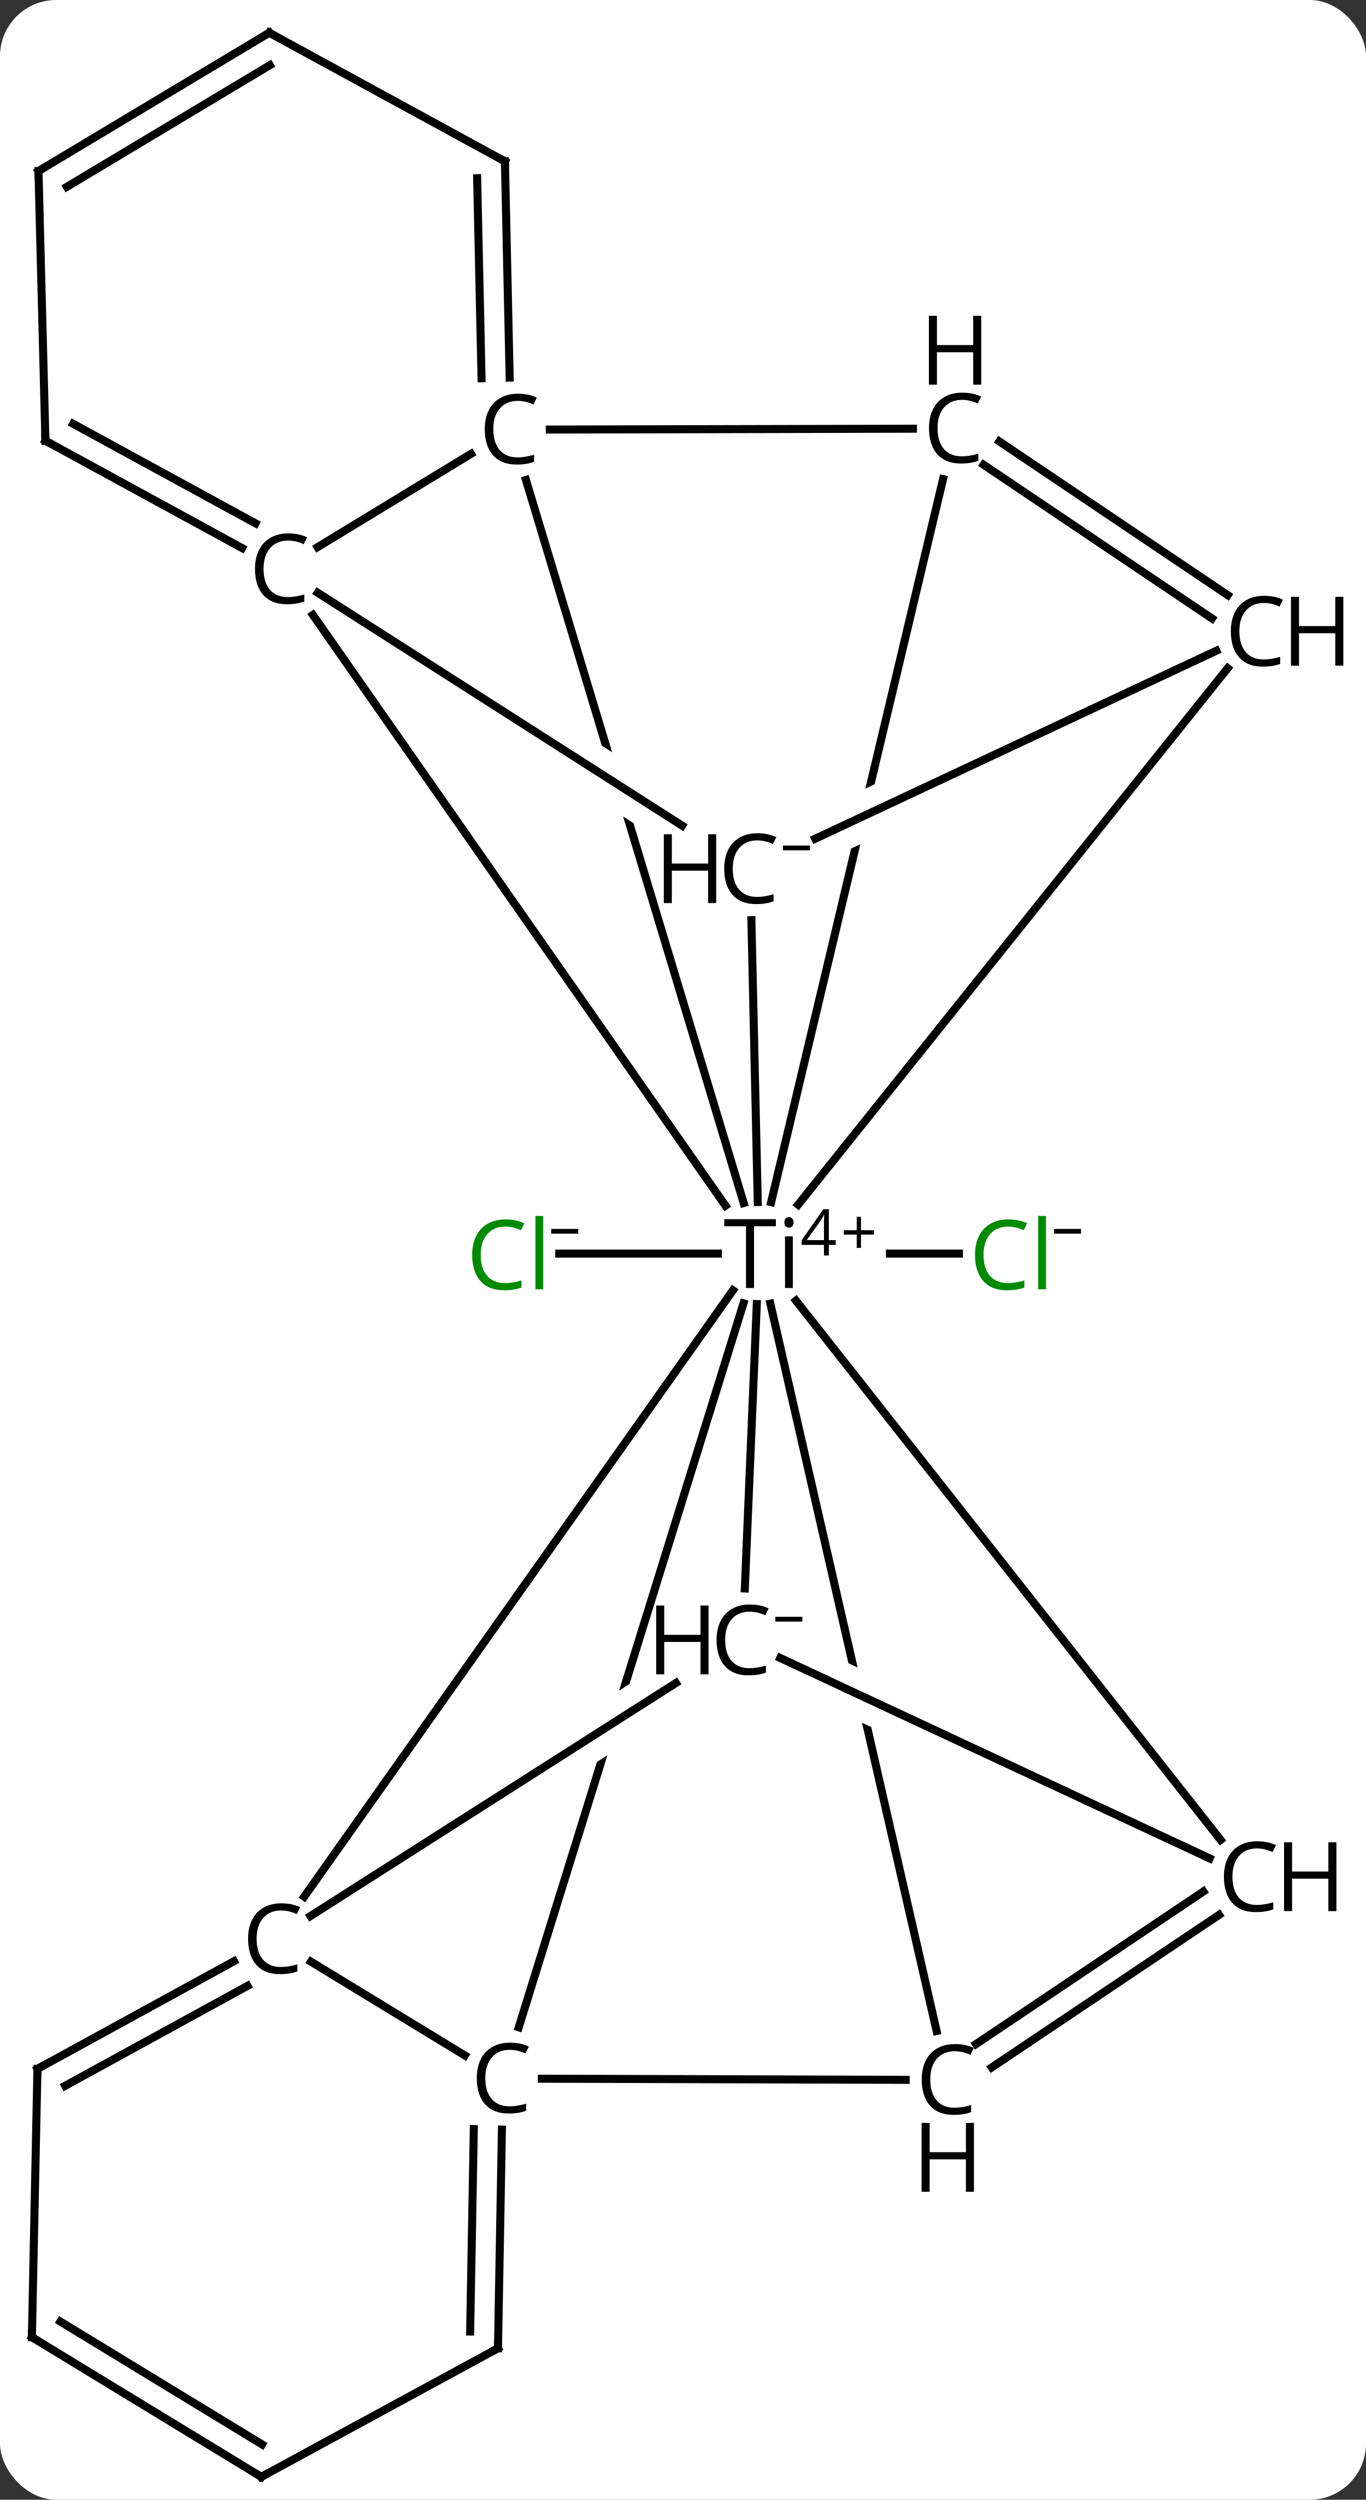 <svg width="170" viewBox="0 0 170 311" style="fill-opacity:1; color-rendering:auto; color-interpolation:auto; text-rendering:auto; stroke:black; stroke-linecap:square; stroke-miterlimit:10; shape-rendering:auto; stroke-opacity:1; fill:black; stroke-dasharray:none; font-weight:normal; stroke-width:1; font-family:'Open Sans'; font-style:normal; stroke-linejoin:miter; font-size:12; stroke-dashoffset:0; image-rendering:auto;" height="311" class="cas-substance-image" xmlns:xlink="http://www.w3.org/1999/xlink" xmlns="http://www.w3.org/2000/svg"><rect x="0" y="0" width="170" height="311" fill="#333333" stroke="none"/><svg class="cas-substance-single-component"><rect y="0" x="0" width="170" stroke="none" ry="7" rx="7" height="311" fill="white" class="cas-substance-group"/><svg y="0" x="0" width="170" viewBox="0 0 170 311" style="fill:black;" height="311" class="cas-substance-single-component-image"><svg><g><clipPath id="clipPath_0dc3dc0f87a44f1881366471e45bc26e1" clipPathUnits="userSpaceOnUse"><path d="M-690.54 -473.549 L-715.418 -393.428 L-715.418 -393.428 L-673.029 -420.454 L-669.804 -415.395 L-718.173 -384.556 L-718.173 -384.556 L-724.634 -363.746 L-686.433 -351.885 L-652.339 -461.688 L-690.54 -473.549 Z"/></clipPath><clipPath id="clipPath_0dc3dc0f87a44f1881366471e45bc26e2" clipPathUnits="userSpaceOnUse"><path d="M-685.361 -575.907 L-723.662 -564.37 L-717.327 -543.34 L-668.855 -512.373 L-672.085 -507.317 L-714.671 -534.523 L-714.671 -534.523 L-690.62 -454.678 L-652.32 -466.215 L-685.361 -575.907 Z"/></clipPath><clipPath id="clipPath_0dc3dc0f87a44f1881366471e45bc26e3" clipPathUnits="userSpaceOnUse"><path d="M-666.732 -574.953 L-692.877 -465.016 L-653.962 -455.762 L-637.367 -525.541 L-637.367 -525.541 L-675.753 -507.556 L-678.298 -512.989 L-635.594 -532.998 L-635.594 -532.998 L-627.817 -565.698 L-666.732 -574.953 Z"/></clipPath><clipPath id="clipPath_0dc3dc0f87a44f1881366471e45bc26e4" clipPathUnits="userSpaceOnUse"><path d="M-653.89 -472.15 L-692.885 -463.236 L-667.709 -353.111 L-628.715 -362.026 L-636.181 -394.684 L-636.181 -394.684 L-679.245 -414.775 L-676.709 -420.212 L-637.875 -402.096 L-637.875 -402.096 L-653.89 -472.15 Z"/></clipPath><g transform="translate(767,620)" style="text-rendering:geometricPrecision; color-rendering:optimizeQuality; color-interpolation:linearRGB; stroke-linecap:butt; image-rendering:optimizeQuality;"><line y2="-464.037" y1="-464.037" x2="-656.24" x1="-647.66" style="fill:none;"/><line y2="-464.037" y1="-464.037" x2="-677.666" x1="-697.4" style="fill:none;"/><line y2="-367.776" y1="-457.846" x2="-702.441" x1="-674.474" style="fill:none; clip-path:url(#clipPath_0dc3dc0f87a44f1881366471e45bc26e1);"/><line y2="-560.289" y1="-470.329" x2="-701.545" x1="-674.447" style="fill:none; clip-path:url(#clipPath_0dc3dc0f87a44f1881366471e45bc26e2);"/><line y2="-543.497" y1="-469.999" x2="-728.061" x1="-676.717" style="fill:none;"/><line y2="-384.022" y1="-459.464" x2="-729.144" x1="-675.787" style="fill:none;"/><line y2="-422.375" y1="-457.757" x2="-674.306" x1="-672.816" style="fill:none;"/><line y2="-505.521" y1="-470.452" x2="-673.487" x1="-672.696" style="fill:none;"/><line y2="-560.388" y1="-470.436" x2="-649.638" x1="-671.03" style="fill:none; clip-path:url(#clipPath_0dc3dc0f87a44f1881366471e45bc26e3);"/><line y2="-367.318" y1="-457.806" x2="-650.441" x1="-671.127" style="fill:none; clip-path:url(#clipPath_0dc3dc0f87a44f1881366471e45bc26e4);"/><line y2="-536.859" y1="-470.129" x2="-614.221" x1="-667.672" style="fill:none;"/><line y2="-391.093" y1="-458.185" x2="-615.097" x1="-667.942" style="fill:none;"/><line y2="-375.943" y1="-364.28" x2="-728.303" x1="-709.156" style="fill:none;"/><line y2="-361.241" y1="-361.382" x2="-654.29" x1="-699.567" style="fill:none;"/><line y2="-327.845" y1="-355.053" x2="-705.026" x1="-704.536" style="fill:none;"/><line y2="-329.928" y1="-355.116" x2="-708.489" x1="-708.035" style="fill:none;"/><line y2="-551.93" y1="-563.538" x2="-727.478" x1="-708.381" style="fill:none;"/><line y2="-566.665" y1="-566.559" x2="-653.385" x1="-698.576" style="fill:none;"/><line y2="-599.927" y1="-573.016" x2="-704.163" x1="-703.572" style="fill:none;"/><line y2="-597.83" y1="-572.939" x2="-707.618" x1="-707.071" style="fill:none;"/><line y2="-517.284" y1="-546.255" x2="-682.115" x1="-727.462" style="fill:none;"/><line y2="-565.168" y1="-551.817" x2="-761.348" x1="-736.879" style="fill:none;"/><line y2="-567.272" y1="-554.89" x2="-757.898" x1="-735.203" style="fill:none;"/><line y2="-410.614" y1="-381.616" x2="-682.882" x1="-728.364" style="fill:none;"/><line y2="-362.604" y1="-375.998" x2="-762.34" x1="-737.881" style="fill:none;"/><line y2="-360.505" y1="-372.928" x2="-758.887" x1="-736.201" style="fill:none;"/><line y2="-388.791" y1="-413.724" x2="-616.454" x1="-669.897" style="fill:none;"/><line y2="-539.038" y1="-515.653" x2="-615.633" x1="-665.543" style="fill:none;"/><line y2="-543.057" y1="-562.174" x2="-616.17" x1="-644.584" style="fill:none;"/><line y2="-545.961" y1="-565.078" x2="-614.216" x1="-642.63" style="fill:none;"/><line y2="-381.764" y1="-362.786" x2="-615.29" x1="-643.578" style="fill:none;"/><line y2="-384.671" y1="-365.693" x2="-617.24" x1="-645.528" style="fill:none;"/><line y2="-311.845" y1="-327.845" x2="-734.481" x1="-705.026" style="fill:none;"/><line y2="-615.927" y1="-599.927" x2="-733.489" x1="-704.163" style="fill:none;"/><line y2="-598.72" y1="-565.168" x2="-762.211" x1="-761.348" style="fill:none;"/><line y2="-329.225" y1="-362.604" x2="-763.03" x1="-762.34" style="fill:none;"/><line y2="-329.225" y1="-311.845" x2="-763.03" x1="-734.481" style="fill:none;"/><line y2="-331.164" y1="-315.885" x2="-759.484" x1="-734.387" style="fill:none;"/><line y2="-598.72" y1="-615.927" x2="-762.211" x1="-733.489" style="fill:none;"/><line y2="-596.756" y1="-611.886" x2="-758.679" x1="-733.423" style="fill:none;"/></g><g transform="translate(767,620)" style="fill:rgb(0,138,0); text-rendering:geometricPrecision; color-rendering:optimizeQuality; image-rendering:optimizeQuality; font-family:'Open Sans'; stroke:rgb(0,138,0); color-interpolation:linearRGB;"><path style="stroke:none;" d="M-641.551 -467.396 Q-642.957 -467.396 -643.777 -466.459 Q-644.598 -465.521 -644.598 -463.881 Q-644.598 -462.209 -643.808 -461.287 Q-643.019 -460.365 -641.566 -460.365 Q-640.66 -460.365 -639.519 -460.693 L-639.519 -459.818 Q-640.41 -459.474 -641.707 -459.474 Q-643.598 -459.474 -644.629 -460.631 Q-645.66 -461.787 -645.66 -463.896 Q-645.66 -465.224 -645.168 -466.217 Q-644.676 -467.209 -643.738 -467.748 Q-642.801 -468.287 -641.535 -468.287 Q-640.191 -468.287 -639.176 -467.803 L-639.598 -466.943 Q-640.582 -467.396 -641.551 -467.396 ZM-636.824 -459.599 L-637.793 -459.599 L-637.793 -468.724 L-636.824 -468.724 L-636.824 -459.599 Z"/><path style="fill:black; stroke:none;" d="M-635.824 -466.515 L-635.824 -467.109 L-632.465 -467.109 L-632.465 -466.515 L-635.824 -466.515 Z"/><path style="stroke:none;" d="M-704.127 -467.396 Q-705.533 -467.396 -706.353 -466.459 Q-707.174 -465.521 -707.174 -463.881 Q-707.174 -462.209 -706.385 -461.287 Q-705.596 -460.365 -704.142 -460.365 Q-703.236 -460.365 -702.096 -460.693 L-702.096 -459.818 Q-702.986 -459.474 -704.283 -459.474 Q-706.174 -459.474 -707.205 -460.631 Q-708.236 -461.787 -708.236 -463.896 Q-708.236 -465.224 -707.744 -466.217 Q-707.252 -467.209 -706.314 -467.748 Q-705.377 -468.287 -704.111 -468.287 Q-702.767 -468.287 -701.752 -467.803 L-702.174 -466.943 Q-703.158 -467.396 -704.127 -467.396 ZM-699.4 -459.599 L-700.369 -459.599 L-700.369 -468.724 L-699.4 -468.724 L-699.4 -459.599 Z"/><path style="fill:black; stroke:none;" d="M-698.4 -466.515 L-698.4 -467.109 L-695.041 -467.109 L-695.041 -466.515 L-698.4 -466.515 Z"/><path style="fill:black; stroke:none;" d="M-673.16 -459.756 L-674.16 -459.756 L-674.16 -467.443 L-676.863 -467.443 L-676.863 -468.318 L-670.442 -468.318 L-670.442 -467.443 L-673.16 -467.443 L-673.16 -459.756 ZM-668.334 -459.756 L-669.303 -459.756 L-669.303 -466.178 L-668.334 -466.178 L-668.334 -459.756 ZM-669.381 -467.912 Q-669.381 -468.256 -669.217 -468.412 Q-669.053 -468.568 -668.803 -468.568 Q-668.568 -468.568 -668.404 -468.404 Q-668.24 -468.24 -668.24 -467.912 Q-668.24 -467.584 -668.404 -467.428 Q-668.568 -467.271 -668.803 -467.271 Q-669.053 -467.271 -669.217 -467.428 Q-669.381 -467.584 -669.381 -467.912 Z"/><path style="fill:black; stroke:none;" d="M-662.99 -465.118 L-663.85 -465.118 L-663.85 -463.806 L-664.459 -463.806 L-664.459 -465.118 L-667.24 -465.118 L-667.24 -465.681 L-664.537 -469.556 L-663.85 -469.556 L-663.85 -465.712 L-662.99 -465.712 L-662.99 -465.118 ZM-664.459 -465.712 L-664.459 -467.603 Q-664.459 -468.165 -664.428 -468.868 L-664.459 -468.868 Q-664.646 -468.493 -664.803 -468.243 L-666.6 -465.712 L-664.459 -465.712 Z"/><path style="fill:black; stroke:none;" d="M-659.85 -466.946 L-658.24 -466.946 L-658.24 -466.399 L-659.85 -466.399 L-659.85 -464.743 L-660.381 -464.743 L-660.381 -466.399 L-661.99 -466.399 L-661.99 -466.946 L-660.381 -466.946 L-660.381 -468.618 L-659.85 -468.618 L-659.85 -466.946 Z"/><path style="fill:black; stroke:none;" d="M-703.555 -364.975 Q-704.961 -364.975 -705.781 -364.038 Q-706.602 -363.1 -706.602 -361.459 Q-706.602 -359.788 -705.812 -358.866 Q-705.023 -357.944 -703.57 -357.944 Q-702.664 -357.944 -701.523 -358.272 L-701.523 -357.397 Q-702.414 -357.053 -703.711 -357.053 Q-705.602 -357.053 -706.633 -358.209 Q-707.664 -359.366 -707.664 -361.475 Q-707.664 -362.803 -707.172 -363.795 Q-706.68 -364.788 -705.742 -365.327 Q-704.805 -365.866 -703.539 -365.866 Q-702.195 -365.866 -701.18 -365.381 L-701.602 -364.522 Q-702.586 -364.975 -703.555 -364.975 Z"/><path style="fill:black; stroke:none;" d="M-702.563 -570.126 Q-703.969 -570.126 -704.789 -569.188 Q-705.61 -568.251 -705.61 -566.61 Q-705.61 -564.938 -704.821 -564.016 Q-704.032 -563.095 -702.578 -563.095 Q-701.672 -563.095 -700.532 -563.423 L-700.532 -562.548 Q-701.422 -562.204 -702.719 -562.204 Q-704.61 -562.204 -705.641 -563.36 Q-706.672 -564.516 -706.672 -566.626 Q-706.672 -567.954 -706.18 -568.946 Q-705.688 -569.938 -704.75 -570.477 Q-703.813 -571.016 -702.547 -571.016 Q-701.203 -571.016 -700.188 -570.532 L-700.61 -569.673 Q-701.594 -570.126 -702.563 -570.126 Z"/><path style="fill:black; stroke:none;" d="M-731.155 -552.746 Q-732.562 -552.746 -733.382 -551.808 Q-734.202 -550.871 -734.202 -549.23 Q-734.202 -547.558 -733.413 -546.637 Q-732.624 -545.715 -731.171 -545.715 Q-730.265 -545.715 -729.124 -546.043 L-729.124 -545.168 Q-730.015 -544.824 -731.312 -544.824 Q-733.202 -544.824 -734.234 -545.98 Q-735.265 -547.137 -735.265 -549.246 Q-735.265 -550.574 -734.773 -551.566 Q-734.28 -552.558 -733.343 -553.098 Q-732.405 -553.637 -731.14 -553.637 Q-729.796 -553.637 -728.78 -553.152 L-729.202 -552.293 Q-730.187 -552.746 -731.155 -552.746 Z"/><path style="fill:black; stroke:none;" d="M-732.018 -382.312 Q-733.424 -382.312 -734.245 -381.374 Q-735.065 -380.437 -735.065 -378.796 Q-735.065 -377.124 -734.276 -376.202 Q-733.487 -375.28 -732.034 -375.28 Q-731.127 -375.28 -729.987 -375.608 L-729.987 -374.733 Q-730.877 -374.39 -732.174 -374.39 Q-734.065 -374.39 -735.096 -375.546 Q-736.127 -376.702 -736.127 -378.812 Q-736.127 -380.14 -735.635 -381.132 Q-735.143 -382.124 -734.205 -382.663 Q-733.268 -383.202 -732.002 -383.202 Q-730.659 -383.202 -729.643 -382.718 L-730.065 -381.858 Q-731.049 -382.312 -732.018 -382.312 Z"/><path style="fill:black; stroke:none;" d="M-673.712 -419.486 Q-675.118 -419.486 -675.938 -418.549 Q-676.758 -417.611 -676.758 -415.971 Q-676.758 -414.299 -675.969 -413.377 Q-675.18 -412.455 -673.727 -412.455 Q-672.821 -412.455 -671.68 -412.783 L-671.68 -411.908 Q-672.571 -411.565 -673.868 -411.565 Q-675.758 -411.565 -676.79 -412.721 Q-677.821 -413.877 -677.821 -415.986 Q-677.821 -417.315 -677.329 -418.307 Q-676.837 -419.299 -675.899 -419.838 Q-674.962 -420.377 -673.696 -420.377 Q-672.352 -420.377 -671.337 -419.893 L-671.758 -419.033 Q-672.743 -419.486 -673.712 -419.486 Z"/><path style="fill:black; stroke:none;" d="M-678.821 -411.69 L-679.821 -411.69 L-679.821 -415.721 L-684.337 -415.721 L-684.337 -411.69 L-685.337 -411.69 L-685.337 -420.252 L-684.337 -420.252 L-684.337 -416.611 L-679.821 -416.611 L-679.821 -420.252 L-678.821 -420.252 L-678.821 -411.69 Z"/><path style="fill:black; stroke:none;" d="M-670.508 -418.255 L-670.508 -418.849 L-667.149 -418.849 L-667.149 -418.255 L-670.508 -418.255 Z"/><path style="fill:black; stroke:none;" d="M-672.763 -515.442 Q-674.169 -515.442 -674.989 -514.505 Q-675.809 -513.567 -675.809 -511.926 Q-675.809 -510.255 -675.02 -509.333 Q-674.231 -508.411 -672.778 -508.411 Q-671.872 -508.411 -670.731 -508.739 L-670.731 -507.864 Q-671.622 -507.52 -672.919 -507.52 Q-674.809 -507.52 -675.841 -508.676 Q-676.872 -509.833 -676.872 -511.942 Q-676.872 -513.27 -676.38 -514.262 Q-675.888 -515.255 -674.95 -515.793 Q-674.013 -516.333 -672.747 -516.333 Q-671.403 -516.333 -670.388 -515.848 L-670.809 -514.989 Q-671.794 -515.442 -672.763 -515.442 Z"/><path style="fill:black; stroke:none;" d="M-677.872 -507.645 L-678.872 -507.645 L-678.872 -511.676 L-683.388 -511.676 L-683.388 -507.645 L-684.388 -507.645 L-684.388 -516.208 L-683.388 -516.208 L-683.388 -512.567 L-678.872 -512.567 L-678.872 -516.208 L-677.872 -516.208 L-677.872 -507.645 Z"/><path style="fill:black; stroke:none;" d="M-669.559 -514.211 L-669.559 -514.804 L-666.2 -514.804 L-666.2 -514.211 L-669.559 -514.211 Z"/><path style="fill:black; stroke:none;" d="M-647.275 -570.255 Q-648.682 -570.255 -649.502 -569.318 Q-650.322 -568.38 -650.322 -566.74 Q-650.322 -565.068 -649.533 -564.146 Q-648.744 -563.224 -647.291 -563.224 Q-646.385 -563.224 -645.244 -563.552 L-645.244 -562.677 Q-646.135 -562.333 -647.432 -562.333 Q-649.322 -562.333 -650.353 -563.49 Q-651.385 -564.646 -651.385 -566.755 Q-651.385 -568.083 -650.892 -569.076 Q-650.4 -570.068 -649.463 -570.607 Q-648.525 -571.146 -647.26 -571.146 Q-645.916 -571.146 -644.9 -570.662 L-645.322 -569.802 Q-646.307 -570.255 -647.275 -570.255 Z"/><path style="fill:black; stroke:none;" d="M-644.885 -572.146 L-645.885 -572.146 L-645.885 -576.177 L-650.4 -576.177 L-650.4 -572.146 L-651.4 -572.146 L-651.4 -580.708 L-650.4 -580.708 L-650.4 -577.068 L-645.885 -577.068 L-645.885 -580.708 L-644.885 -580.708 L-644.885 -572.146 Z"/><path style="fill:black; stroke:none;" d="M-648.181 -364.802 Q-649.587 -364.802 -650.407 -363.865 Q-651.228 -362.927 -651.228 -361.287 Q-651.228 -359.615 -650.439 -358.693 Q-649.65 -357.771 -648.197 -357.771 Q-647.29 -357.771 -646.15 -358.099 L-646.15 -357.224 Q-647.04 -356.881 -648.337 -356.881 Q-650.228 -356.881 -651.259 -358.037 Q-652.29 -359.193 -652.29 -361.302 Q-652.29 -362.631 -651.798 -363.623 Q-651.306 -364.615 -650.368 -365.154 Q-649.431 -365.693 -648.165 -365.693 Q-646.822 -365.693 -645.806 -365.209 L-646.228 -364.349 Q-647.212 -364.802 -648.181 -364.802 Z"/><path style="fill:black; stroke:none;" d="M-645.79 -347.318 L-646.79 -347.318 L-646.79 -351.349 L-651.306 -351.349 L-651.306 -347.318 L-652.306 -347.318 L-652.306 -355.881 L-651.306 -355.881 L-651.306 -352.24 L-646.79 -352.24 L-646.79 -355.881 L-645.79 -355.881 L-645.79 -347.318 Z"/><path style="fill:black; stroke:none;" d="M-609.712 -544.983 Q-611.119 -544.983 -611.939 -544.046 Q-612.759 -543.108 -612.759 -541.468 Q-612.759 -539.796 -611.97 -538.874 Q-611.181 -537.952 -609.728 -537.952 Q-608.822 -537.952 -607.681 -538.28 L-607.681 -537.405 Q-608.572 -537.062 -609.869 -537.062 Q-611.759 -537.062 -612.79 -538.218 Q-613.822 -539.374 -613.822 -541.483 Q-613.822 -542.812 -613.33 -543.804 Q-612.837 -544.796 -611.9 -545.335 Q-610.962 -545.874 -609.697 -545.874 Q-608.353 -545.874 -607.337 -545.39 L-607.759 -544.53 Q-608.744 -544.983 -609.712 -544.983 Z"/><path style="fill:black; stroke:none;" d="M-599.822 -537.187 L-600.822 -537.187 L-600.822 -541.218 L-605.337 -541.218 L-605.337 -537.187 L-606.337 -537.187 L-606.337 -545.749 L-605.337 -545.749 L-605.337 -542.108 L-600.822 -542.108 L-600.822 -545.749 L-599.822 -545.749 L-599.822 -537.187 Z"/><path style="fill:black; stroke:none;" d="M-610.575 -390.031 Q-611.981 -390.031 -612.801 -389.094 Q-613.622 -388.156 -613.622 -386.516 Q-613.622 -384.844 -612.833 -383.922 Q-612.043 -383 -610.59 -383 Q-609.684 -383 -608.543 -383.328 L-608.543 -382.453 Q-609.434 -382.109 -610.731 -382.109 Q-612.622 -382.109 -613.653 -383.266 Q-614.684 -384.422 -614.684 -386.531 Q-614.684 -387.859 -614.192 -388.851 Q-613.7 -389.844 -612.762 -390.383 Q-611.825 -390.922 -610.559 -390.922 Q-609.215 -390.922 -608.2 -390.437 L-608.622 -389.578 Q-609.606 -390.031 -610.575 -390.031 Z"/><path style="fill:black; stroke:none;" d="M-600.684 -382.234 L-601.684 -382.234 L-601.684 -386.266 L-606.2 -386.266 L-606.2 -382.234 L-607.2 -382.234 L-607.2 -390.797 L-606.2 -390.797 L-606.2 -387.156 L-601.684 -387.156 L-601.684 -390.797 L-600.684 -390.797 L-600.684 -382.234 Z"/></g><g transform="translate(767,620)" style="stroke-linecap:butt; text-rendering:geometricPrecision; color-rendering:optimizeQuality; image-rendering:optimizeQuality; font-family:'Open Sans'; color-interpolation:linearRGB; stroke-miterlimit:5;"><path style="fill:none;" d="M-705.017 -328.345 L-705.026 -327.845 L-705.465 -327.606"/><path style="fill:none;" d="M-704.152 -599.428 L-704.163 -599.927 L-704.602 -600.167"/><path style="fill:none;" d="M-760.909 -564.928 L-761.348 -565.168 L-761.361 -565.668"/><path style="fill:none;" d="M-761.902 -362.844 L-762.34 -362.604 L-762.351 -362.104"/><path style="fill:none;" d="M-734.041 -312.084 L-734.481 -311.845 L-734.908 -312.105"/><path style="fill:none;" d="M-733.05 -615.688 L-733.489 -615.927 L-733.918 -615.67"/><path style="fill:none;" d="M-762.198 -598.22 L-762.211 -598.72 L-761.782 -598.977"/><path style="fill:none;" d="M-763.02 -329.725 L-763.03 -329.225 L-762.603 -328.965"/></g></g></svg></svg></svg></svg>